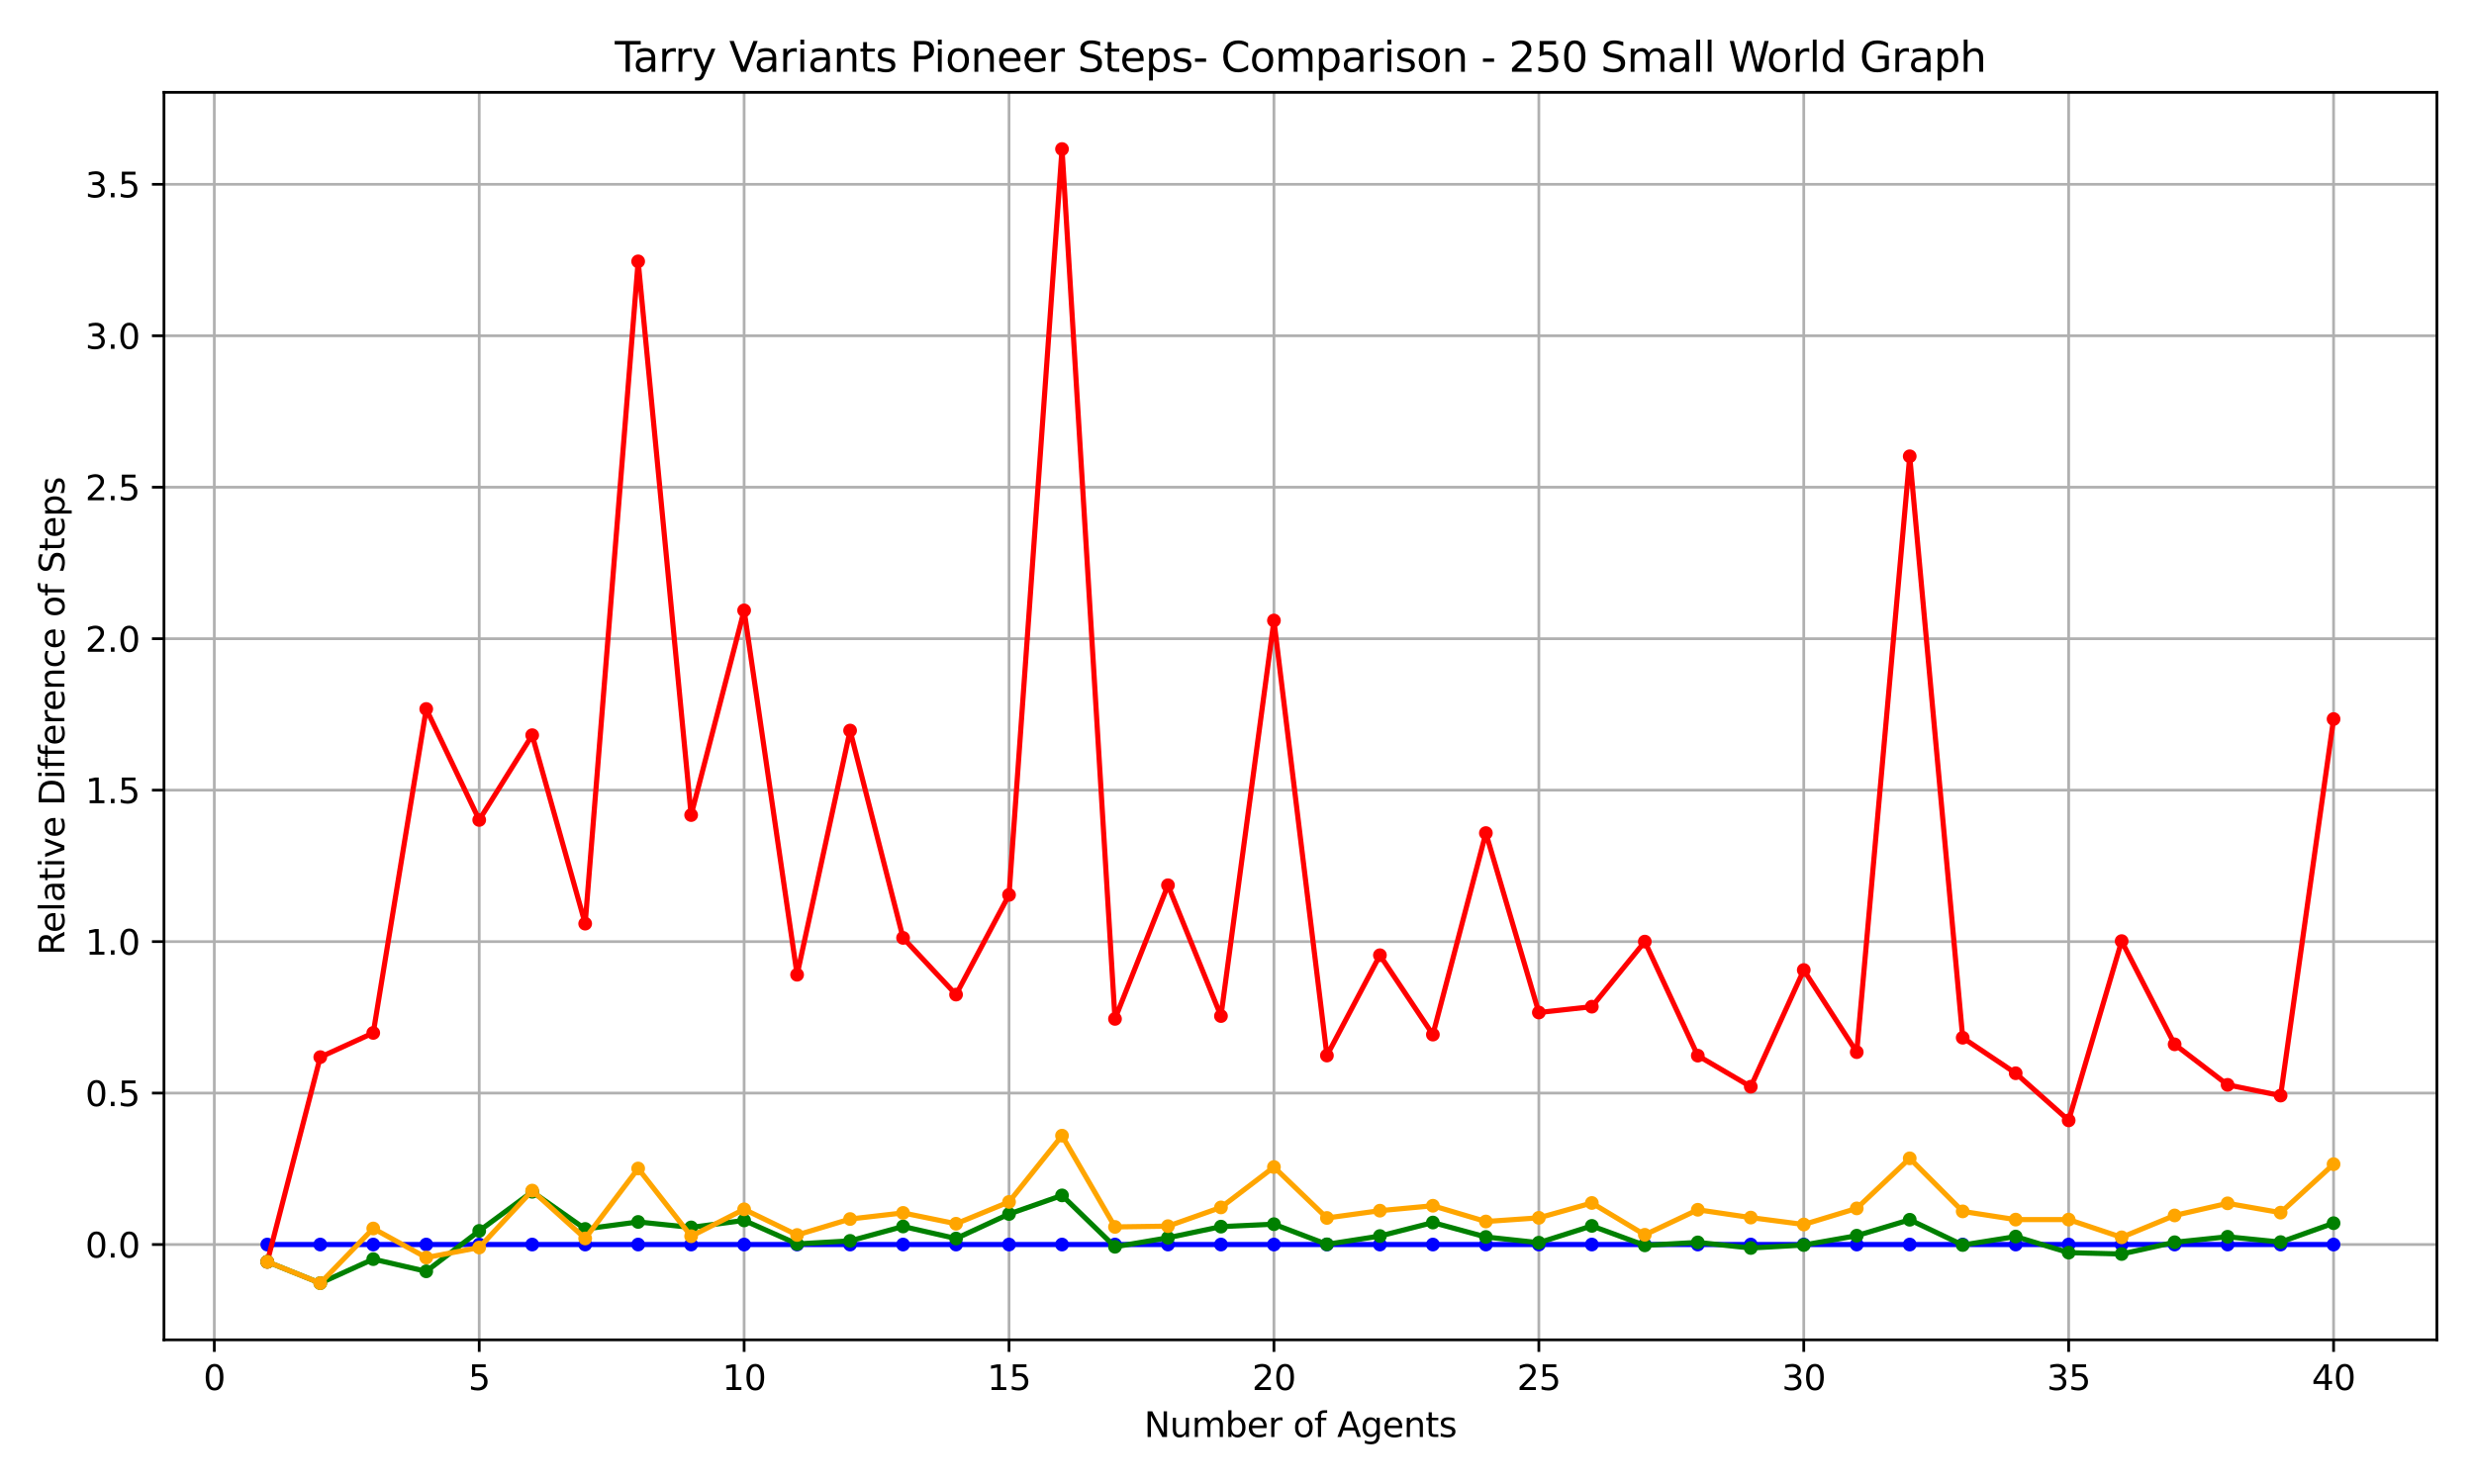 <?xml version="1.0" encoding="utf-8" standalone="no"?>
<!DOCTYPE svg PUBLIC "-//W3C//DTD SVG 1.1//EN"
  "http://www.w3.org/Graphics/SVG/1.1/DTD/svg11.dtd">
<svg xmlns:xlink="http://www.w3.org/1999/xlink" width="720pt" height="432pt" viewBox="0 0 720 432" xmlns="http://www.w3.org/2000/svg" version="1.1">
 <defs>
  <style type="text/css">*{stroke-linejoin: round; stroke-linecap: butt}</style>
 </defs>
 <g id="figure_1">
  <g id="patch_1">
   <path d="M 0 432 
L 720 432 
L 720 0 
L 0 0 
z
" style="fill: #ffffff"/>
  </g>
  <g id="axes_1">
   <g id="patch_2">
    <path d="M 47.72 390.04 
L 709.2 390.04 
L 709.2 26.88 
L 47.72 26.88 
z
" style="fill: #ffffff"/>
   </g>
   <g id="matplotlib.axis_1">
    <g id="xtick_1">
     <g id="line2d_1">
      <path d="M 62.368 390.04 
L 62.368 26.88 
" clip-path="url(#pca131d0b7d)" style="fill: none; stroke: #b0b0b0; stroke-width: 0.8; stroke-linecap: square"/>
     </g>
     <g id="line2d_2">
      <defs>
       <path id="mc896ed89b9" d="M 0 0 
L 0 3.5 
" style="stroke: #000000; stroke-width: 0.8"/>
      </defs>
      <g>
       <use xlink:href="#mc896ed89b9" x="62.368" y="390.04" style="stroke: #000000; stroke-width: 0.8"/>
      </g>
     </g>
     <g id="text_1">
      <!-- 0 -->
      <g transform="translate(59.187 404.638) scale(0.1 -0.1)">
       <defs>
        <path id="DejaVuSans-30" d="M 2034 4250 
Q 1547 4250 1301 3770 
Q 1056 3291 1056 2328 
Q 1056 1369 1301 889 
Q 1547 409 2034 409 
Q 2525 409 2770 889 
Q 3016 1369 3016 2328 
Q 3016 3291 2770 3770 
Q 2525 4250 2034 4250 
z
M 2034 4750 
Q 2819 4750 3233 4129 
Q 3647 3509 3647 2328 
Q 3647 1150 3233 529 
Q 2819 -91 2034 -91 
Q 1250 -91 836 529 
Q 422 1150 422 2328 
Q 422 3509 836 4129 
Q 1250 4750 2034 4750 
z
" transform="scale(0.016)"/>
       </defs>
       <use xlink:href="#DejaVuSans-30"/>
      </g>
     </g>
    </g>
    <g id="xtick_2">
     <g id="line2d_3">
      <path d="M 139.464 390.04 
L 139.464 26.88 
" clip-path="url(#pca131d0b7d)" style="fill: none; stroke: #b0b0b0; stroke-width: 0.8; stroke-linecap: square"/>
     </g>
     <g id="line2d_4">
      <g>
       <use xlink:href="#mc896ed89b9" x="139.464" y="390.04" style="stroke: #000000; stroke-width: 0.8"/>
      </g>
     </g>
     <g id="text_2">
      <!-- 5 -->
      <g transform="translate(136.282 404.638) scale(0.1 -0.1)">
       <defs>
        <path id="DejaVuSans-35" d="M 691 4666 
L 3169 4666 
L 3169 4134 
L 1269 4134 
L 1269 2991 
Q 1406 3038 1543 3061 
Q 1681 3084 1819 3084 
Q 2600 3084 3056 2656 
Q 3513 2228 3513 1497 
Q 3513 744 3044 326 
Q 2575 -91 1722 -91 
Q 1428 -91 1123 -41 
Q 819 9 494 109 
L 494 744 
Q 775 591 1075 516 
Q 1375 441 1709 441 
Q 2250 441 2565 725 
Q 2881 1009 2881 1497 
Q 2881 1984 2565 2268 
Q 2250 2553 1709 2553 
Q 1456 2553 1204 2497 
Q 953 2441 691 2322 
L 691 4666 
z
" transform="scale(0.016)"/>
       </defs>
       <use xlink:href="#DejaVuSans-35"/>
      </g>
     </g>
    </g>
    <g id="xtick_3">
     <g id="line2d_5">
      <path d="M 216.559 390.04 
L 216.559 26.88 
" clip-path="url(#pca131d0b7d)" style="fill: none; stroke: #b0b0b0; stroke-width: 0.8; stroke-linecap: square"/>
     </g>
     <g id="line2d_6">
      <g>
       <use xlink:href="#mc896ed89b9" x="216.559" y="390.04" style="stroke: #000000; stroke-width: 0.8"/>
      </g>
     </g>
     <g id="text_3">
      <!-- 10 -->
      <g transform="translate(210.197 404.638) scale(0.1 -0.1)">
       <defs>
        <path id="DejaVuSans-31" d="M 794 531 
L 1825 531 
L 1825 4091 
L 703 3866 
L 703 4441 
L 1819 4666 
L 2450 4666 
L 2450 531 
L 3481 531 
L 3481 0 
L 794 0 
L 794 531 
z
" transform="scale(0.016)"/>
       </defs>
       <use xlink:href="#DejaVuSans-31"/>
       <use xlink:href="#DejaVuSans-30" x="63.623"/>
      </g>
     </g>
    </g>
    <g id="xtick_4">
     <g id="line2d_7">
      <path d="M 293.655 390.04 
L 293.655 26.88 
" clip-path="url(#pca131d0b7d)" style="fill: none; stroke: #b0b0b0; stroke-width: 0.8; stroke-linecap: square"/>
     </g>
     <g id="line2d_8">
      <g>
       <use xlink:href="#mc896ed89b9" x="293.655" y="390.04" style="stroke: #000000; stroke-width: 0.8"/>
      </g>
     </g>
     <g id="text_4">
      <!-- 15 -->
      <g transform="translate(287.292 404.638) scale(0.1 -0.1)">
       <use xlink:href="#DejaVuSans-31"/>
       <use xlink:href="#DejaVuSans-35" x="63.623"/>
      </g>
     </g>
    </g>
    <g id="xtick_5">
     <g id="line2d_9">
      <path d="M 370.75 390.04 
L 370.75 26.88 
" clip-path="url(#pca131d0b7d)" style="fill: none; stroke: #b0b0b0; stroke-width: 0.8; stroke-linecap: square"/>
     </g>
     <g id="line2d_10">
      <g>
       <use xlink:href="#mc896ed89b9" x="370.75" y="390.04" style="stroke: #000000; stroke-width: 0.8"/>
      </g>
     </g>
     <g id="text_5">
      <!-- 20 -->
      <g transform="translate(364.388 404.638) scale(0.1 -0.1)">
       <defs>
        <path id="DejaVuSans-32" d="M 1228 531 
L 3431 531 
L 3431 0 
L 469 0 
L 469 531 
Q 828 903 1448 1529 
Q 2069 2156 2228 2338 
Q 2531 2678 2651 2914 
Q 2772 3150 2772 3378 
Q 2772 3750 2511 3984 
Q 2250 4219 1831 4219 
Q 1534 4219 1204 4116 
Q 875 4013 500 3803 
L 500 4441 
Q 881 4594 1212 4672 
Q 1544 4750 1819 4750 
Q 2544 4750 2975 4387 
Q 3406 4025 3406 3419 
Q 3406 3131 3298 2873 
Q 3191 2616 2906 2266 
Q 2828 2175 2409 1742 
Q 1991 1309 1228 531 
z
" transform="scale(0.016)"/>
       </defs>
       <use xlink:href="#DejaVuSans-32"/>
       <use xlink:href="#DejaVuSans-30" x="63.623"/>
      </g>
     </g>
    </g>
    <g id="xtick_6">
     <g id="line2d_11">
      <path d="M 447.846 390.04 
L 447.846 26.88 
" clip-path="url(#pca131d0b7d)" style="fill: none; stroke: #b0b0b0; stroke-width: 0.8; stroke-linecap: square"/>
     </g>
     <g id="line2d_12">
      <g>
       <use xlink:href="#mc896ed89b9" x="447.846" y="390.04" style="stroke: #000000; stroke-width: 0.8"/>
      </g>
     </g>
     <g id="text_6">
      <!-- 25 -->
      <g transform="translate(441.484 404.638) scale(0.1 -0.1)">
       <use xlink:href="#DejaVuSans-32"/>
       <use xlink:href="#DejaVuSans-35" x="63.623"/>
      </g>
     </g>
    </g>
    <g id="xtick_7">
     <g id="line2d_13">
      <path d="M 524.942 390.04 
L 524.942 26.88 
" clip-path="url(#pca131d0b7d)" style="fill: none; stroke: #b0b0b0; stroke-width: 0.8; stroke-linecap: square"/>
     </g>
     <g id="line2d_14">
      <g>
       <use xlink:href="#mc896ed89b9" x="524.942" y="390.04" style="stroke: #000000; stroke-width: 0.8"/>
      </g>
     </g>
     <g id="text_7">
      <!-- 30 -->
      <g transform="translate(518.579 404.638) scale(0.1 -0.1)">
       <defs>
        <path id="DejaVuSans-33" d="M 2597 2516 
Q 3050 2419 3304 2112 
Q 3559 1806 3559 1356 
Q 3559 666 3084 287 
Q 2609 -91 1734 -91 
Q 1441 -91 1130 -33 
Q 819 25 488 141 
L 488 750 
Q 750 597 1062 519 
Q 1375 441 1716 441 
Q 2309 441 2620 675 
Q 2931 909 2931 1356 
Q 2931 1769 2642 2001 
Q 2353 2234 1838 2234 
L 1294 2234 
L 1294 2753 
L 1863 2753 
Q 2328 2753 2575 2939 
Q 2822 3125 2822 3475 
Q 2822 3834 2567 4026 
Q 2313 4219 1838 4219 
Q 1578 4219 1281 4162 
Q 984 4106 628 3988 
L 628 4550 
Q 988 4650 1302 4700 
Q 1616 4750 1894 4750 
Q 2613 4750 3031 4423 
Q 3450 4097 3450 3541 
Q 3450 3153 3228 2886 
Q 3006 2619 2597 2516 
z
" transform="scale(0.016)"/>
       </defs>
       <use xlink:href="#DejaVuSans-33"/>
       <use xlink:href="#DejaVuSans-30" x="63.623"/>
      </g>
     </g>
    </g>
    <g id="xtick_8">
     <g id="line2d_15">
      <path d="M 602.037 390.04 
L 602.037 26.88 
" clip-path="url(#pca131d0b7d)" style="fill: none; stroke: #b0b0b0; stroke-width: 0.8; stroke-linecap: square"/>
     </g>
     <g id="line2d_16">
      <g>
       <use xlink:href="#mc896ed89b9" x="602.037" y="390.04" style="stroke: #000000; stroke-width: 0.8"/>
      </g>
     </g>
     <g id="text_8">
      <!-- 35 -->
      <g transform="translate(595.675 404.638) scale(0.1 -0.1)">
       <use xlink:href="#DejaVuSans-33"/>
       <use xlink:href="#DejaVuSans-35" x="63.623"/>
      </g>
     </g>
    </g>
    <g id="xtick_9">
     <g id="line2d_17">
      <path d="M 679.133 390.04 
L 679.133 26.88 
" clip-path="url(#pca131d0b7d)" style="fill: none; stroke: #b0b0b0; stroke-width: 0.8; stroke-linecap: square"/>
     </g>
     <g id="line2d_18">
      <g>
       <use xlink:href="#mc896ed89b9" x="679.133" y="390.04" style="stroke: #000000; stroke-width: 0.8"/>
      </g>
     </g>
     <g id="text_9">
      <!-- 40 -->
      <g transform="translate(672.77 404.638) scale(0.1 -0.1)">
       <defs>
        <path id="DejaVuSans-34" d="M 2419 4116 
L 825 1625 
L 2419 1625 
L 2419 4116 
z
M 2253 4666 
L 3047 4666 
L 3047 1625 
L 3713 1625 
L 3713 1100 
L 3047 1100 
L 3047 0 
L 2419 0 
L 2419 1100 
L 313 1100 
L 313 1709 
L 2253 4666 
z
" transform="scale(0.016)"/>
       </defs>
       <use xlink:href="#DejaVuSans-34"/>
       <use xlink:href="#DejaVuSans-30" x="63.623"/>
      </g>
     </g>
    </g>
    <g id="text_10">
     <!-- Number of Agents -->
     <g transform="translate(332.972 418.317) scale(0.1 -0.1)">
      <defs>
       <path id="DejaVuSans-4e" d="M 628 4666 
L 1478 4666 
L 3547 763 
L 3547 4666 
L 4159 4666 
L 4159 0 
L 3309 0 
L 1241 3903 
L 1241 0 
L 628 0 
L 628 4666 
z
" transform="scale(0.016)"/>
       <path id="DejaVuSans-75" d="M 544 1381 
L 544 3500 
L 1119 3500 
L 1119 1403 
Q 1119 906 1312 657 
Q 1506 409 1894 409 
Q 2359 409 2629 706 
Q 2900 1003 2900 1516 
L 2900 3500 
L 3475 3500 
L 3475 0 
L 2900 0 
L 2900 538 
Q 2691 219 2414 64 
Q 2138 -91 1772 -91 
Q 1169 -91 856 284 
Q 544 659 544 1381 
z
M 1991 3584 
L 1991 3584 
z
" transform="scale(0.016)"/>
       <path id="DejaVuSans-6d" d="M 3328 2828 
Q 3544 3216 3844 3400 
Q 4144 3584 4550 3584 
Q 5097 3584 5394 3201 
Q 5691 2819 5691 2113 
L 5691 0 
L 5113 0 
L 5113 2094 
Q 5113 2597 4934 2840 
Q 4756 3084 4391 3084 
Q 3944 3084 3684 2787 
Q 3425 2491 3425 1978 
L 3425 0 
L 2847 0 
L 2847 2094 
Q 2847 2600 2669 2842 
Q 2491 3084 2119 3084 
Q 1678 3084 1418 2786 
Q 1159 2488 1159 1978 
L 1159 0 
L 581 0 
L 581 3500 
L 1159 3500 
L 1159 2956 
Q 1356 3278 1631 3431 
Q 1906 3584 2284 3584 
Q 2666 3584 2933 3390 
Q 3200 3197 3328 2828 
z
" transform="scale(0.016)"/>
       <path id="DejaVuSans-62" d="M 3116 1747 
Q 3116 2381 2855 2742 
Q 2594 3103 2138 3103 
Q 1681 3103 1420 2742 
Q 1159 2381 1159 1747 
Q 1159 1113 1420 752 
Q 1681 391 2138 391 
Q 2594 391 2855 752 
Q 3116 1113 3116 1747 
z
M 1159 2969 
Q 1341 3281 1617 3432 
Q 1894 3584 2278 3584 
Q 2916 3584 3314 3078 
Q 3713 2572 3713 1747 
Q 3713 922 3314 415 
Q 2916 -91 2278 -91 
Q 1894 -91 1617 61 
Q 1341 213 1159 525 
L 1159 0 
L 581 0 
L 581 4863 
L 1159 4863 
L 1159 2969 
z
" transform="scale(0.016)"/>
       <path id="DejaVuSans-65" d="M 3597 1894 
L 3597 1613 
L 953 1613 
Q 991 1019 1311 708 
Q 1631 397 2203 397 
Q 2534 397 2845 478 
Q 3156 559 3463 722 
L 3463 178 
Q 3153 47 2828 -22 
Q 2503 -91 2169 -91 
Q 1331 -91 842 396 
Q 353 884 353 1716 
Q 353 2575 817 3079 
Q 1281 3584 2069 3584 
Q 2775 3584 3186 3129 
Q 3597 2675 3597 1894 
z
M 3022 2063 
Q 3016 2534 2758 2815 
Q 2500 3097 2075 3097 
Q 1594 3097 1305 2825 
Q 1016 2553 972 2059 
L 3022 2063 
z
" transform="scale(0.016)"/>
       <path id="DejaVuSans-72" d="M 2631 2963 
Q 2534 3019 2420 3045 
Q 2306 3072 2169 3072 
Q 1681 3072 1420 2755 
Q 1159 2438 1159 1844 
L 1159 0 
L 581 0 
L 581 3500 
L 1159 3500 
L 1159 2956 
Q 1341 3275 1631 3429 
Q 1922 3584 2338 3584 
Q 2397 3584 2469 3576 
Q 2541 3569 2628 3553 
L 2631 2963 
z
" transform="scale(0.016)"/>
       <path id="DejaVuSans-20" transform="scale(0.016)"/>
       <path id="DejaVuSans-6f" d="M 1959 3097 
Q 1497 3097 1228 2736 
Q 959 2375 959 1747 
Q 959 1119 1226 758 
Q 1494 397 1959 397 
Q 2419 397 2687 759 
Q 2956 1122 2956 1747 
Q 2956 2369 2687 2733 
Q 2419 3097 1959 3097 
z
M 1959 3584 
Q 2709 3584 3137 3096 
Q 3566 2609 3566 1747 
Q 3566 888 3137 398 
Q 2709 -91 1959 -91 
Q 1206 -91 779 398 
Q 353 888 353 1747 
Q 353 2609 779 3096 
Q 1206 3584 1959 3584 
z
" transform="scale(0.016)"/>
       <path id="DejaVuSans-66" d="M 2375 4863 
L 2375 4384 
L 1825 4384 
Q 1516 4384 1395 4259 
Q 1275 4134 1275 3809 
L 1275 3500 
L 2222 3500 
L 2222 3053 
L 1275 3053 
L 1275 0 
L 697 0 
L 697 3053 
L 147 3053 
L 147 3500 
L 697 3500 
L 697 3744 
Q 697 4328 969 4595 
Q 1241 4863 1831 4863 
L 2375 4863 
z
" transform="scale(0.016)"/>
       <path id="DejaVuSans-41" d="M 2188 4044 
L 1331 1722 
L 3047 1722 
L 2188 4044 
z
M 1831 4666 
L 2547 4666 
L 4325 0 
L 3669 0 
L 3244 1197 
L 1141 1197 
L 716 0 
L 50 0 
L 1831 4666 
z
" transform="scale(0.016)"/>
       <path id="DejaVuSans-67" d="M 2906 1791 
Q 2906 2416 2648 2759 
Q 2391 3103 1925 3103 
Q 1463 3103 1205 2759 
Q 947 2416 947 1791 
Q 947 1169 1205 825 
Q 1463 481 1925 481 
Q 2391 481 2648 825 
Q 2906 1169 2906 1791 
z
M 3481 434 
Q 3481 -459 3084 -895 
Q 2688 -1331 1869 -1331 
Q 1566 -1331 1297 -1286 
Q 1028 -1241 775 -1147 
L 775 -588 
Q 1028 -725 1275 -790 
Q 1522 -856 1778 -856 
Q 2344 -856 2625 -561 
Q 2906 -266 2906 331 
L 2906 616 
Q 2728 306 2450 153 
Q 2172 0 1784 0 
Q 1141 0 747 490 
Q 353 981 353 1791 
Q 353 2603 747 3093 
Q 1141 3584 1784 3584 
Q 2172 3584 2450 3431 
Q 2728 3278 2906 2969 
L 2906 3500 
L 3481 3500 
L 3481 434 
z
" transform="scale(0.016)"/>
       <path id="DejaVuSans-6e" d="M 3513 2113 
L 3513 0 
L 2938 0 
L 2938 2094 
Q 2938 2591 2744 2837 
Q 2550 3084 2163 3084 
Q 1697 3084 1428 2787 
Q 1159 2491 1159 1978 
L 1159 0 
L 581 0 
L 581 3500 
L 1159 3500 
L 1159 2956 
Q 1366 3272 1645 3428 
Q 1925 3584 2291 3584 
Q 2894 3584 3203 3211 
Q 3513 2838 3513 2113 
z
" transform="scale(0.016)"/>
       <path id="DejaVuSans-74" d="M 1172 4494 
L 1172 3500 
L 2356 3500 
L 2356 3053 
L 1172 3053 
L 1172 1153 
Q 1172 725 1289 603 
Q 1406 481 1766 481 
L 2356 481 
L 2356 0 
L 1766 0 
Q 1100 0 847 248 
Q 594 497 594 1153 
L 594 3053 
L 172 3053 
L 172 3500 
L 594 3500 
L 594 4494 
L 1172 4494 
z
" transform="scale(0.016)"/>
       <path id="DejaVuSans-73" d="M 2834 3397 
L 2834 2853 
Q 2591 2978 2328 3040 
Q 2066 3103 1784 3103 
Q 1356 3103 1142 2972 
Q 928 2841 928 2578 
Q 928 2378 1081 2264 
Q 1234 2150 1697 2047 
L 1894 2003 
Q 2506 1872 2764 1633 
Q 3022 1394 3022 966 
Q 3022 478 2636 193 
Q 2250 -91 1575 -91 
Q 1294 -91 989 -36 
Q 684 19 347 128 
L 347 722 
Q 666 556 975 473 
Q 1284 391 1588 391 
Q 1994 391 2212 530 
Q 2431 669 2431 922 
Q 2431 1156 2273 1281 
Q 2116 1406 1581 1522 
L 1381 1569 
Q 847 1681 609 1914 
Q 372 2147 372 2553 
Q 372 3047 722 3315 
Q 1072 3584 1716 3584 
Q 2034 3584 2315 3537 
Q 2597 3491 2834 3397 
z
" transform="scale(0.016)"/>
      </defs>
      <use xlink:href="#DejaVuSans-4e"/>
      <use xlink:href="#DejaVuSans-75" x="74.805"/>
      <use xlink:href="#DejaVuSans-6d" x="138.184"/>
      <use xlink:href="#DejaVuSans-62" x="235.596"/>
      <use xlink:href="#DejaVuSans-65" x="299.072"/>
      <use xlink:href="#DejaVuSans-72" x="360.596"/>
      <use xlink:href="#DejaVuSans-20" x="401.709"/>
      <use xlink:href="#DejaVuSans-6f" x="433.496"/>
      <use xlink:href="#DejaVuSans-66" x="494.678"/>
      <use xlink:href="#DejaVuSans-20" x="529.883"/>
      <use xlink:href="#DejaVuSans-41" x="561.67"/>
      <use xlink:href="#DejaVuSans-67" x="630.078"/>
      <use xlink:href="#DejaVuSans-65" x="693.555"/>
      <use xlink:href="#DejaVuSans-6e" x="755.078"/>
      <use xlink:href="#DejaVuSans-74" x="818.457"/>
      <use xlink:href="#DejaVuSans-73" x="857.666"/>
     </g>
    </g>
   </g>
   <g id="matplotlib.axis_2">
    <g id="ytick_1">
     <g id="line2d_19">
      <path d="M 47.72 362.291 
L 709.2 362.291 
" clip-path="url(#pca131d0b7d)" style="fill: none; stroke: #b0b0b0; stroke-width: 0.8; stroke-linecap: square"/>
     </g>
     <g id="line2d_20">
      <defs>
       <path id="m62669ab245" d="M 0 0 
L -3.5 0 
" style="stroke: #000000; stroke-width: 0.8"/>
      </defs>
      <g>
       <use xlink:href="#m62669ab245" x="47.72" y="362.291" style="stroke: #000000; stroke-width: 0.8"/>
      </g>
     </g>
     <g id="text_11">
      <!-- 0.0 -->
      <g transform="translate(24.817 366.09) scale(0.1 -0.1)">
       <defs>
        <path id="DejaVuSans-2e" d="M 684 794 
L 1344 794 
L 1344 0 
L 684 0 
L 684 794 
z
" transform="scale(0.016)"/>
       </defs>
       <use xlink:href="#DejaVuSans-30"/>
       <use xlink:href="#DejaVuSans-2e" x="63.623"/>
       <use xlink:href="#DejaVuSans-30" x="95.41"/>
      </g>
     </g>
    </g>
    <g id="ytick_2">
     <g id="line2d_21">
      <path d="M 47.72 318.2 
L 709.2 318.2 
" clip-path="url(#pca131d0b7d)" style="fill: none; stroke: #b0b0b0; stroke-width: 0.8; stroke-linecap: square"/>
     </g>
     <g id="line2d_22">
      <g>
       <use xlink:href="#m62669ab245" x="47.72" y="318.2" style="stroke: #000000; stroke-width: 0.8"/>
      </g>
     </g>
     <g id="text_12">
      <!-- 0.5 -->
      <g transform="translate(24.817 321.999) scale(0.1 -0.1)">
       <use xlink:href="#DejaVuSans-30"/>
       <use xlink:href="#DejaVuSans-2e" x="63.623"/>
       <use xlink:href="#DejaVuSans-35" x="95.41"/>
      </g>
     </g>
    </g>
    <g id="ytick_3">
     <g id="line2d_23">
      <path d="M 47.72 274.109 
L 709.2 274.109 
" clip-path="url(#pca131d0b7d)" style="fill: none; stroke: #b0b0b0; stroke-width: 0.8; stroke-linecap: square"/>
     </g>
     <g id="line2d_24">
      <g>
       <use xlink:href="#m62669ab245" x="47.72" y="274.109" style="stroke: #000000; stroke-width: 0.8"/>
      </g>
     </g>
     <g id="text_13">
      <!-- 1.0 -->
      <g transform="translate(24.817 277.908) scale(0.1 -0.1)">
       <use xlink:href="#DejaVuSans-31"/>
       <use xlink:href="#DejaVuSans-2e" x="63.623"/>
       <use xlink:href="#DejaVuSans-30" x="95.41"/>
      </g>
     </g>
    </g>
    <g id="ytick_4">
     <g id="line2d_25">
      <path d="M 47.72 230.017 
L 709.2 230.017 
" clip-path="url(#pca131d0b7d)" style="fill: none; stroke: #b0b0b0; stroke-width: 0.8; stroke-linecap: square"/>
     </g>
     <g id="line2d_26">
      <g>
       <use xlink:href="#m62669ab245" x="47.72" y="230.017" style="stroke: #000000; stroke-width: 0.8"/>
      </g>
     </g>
     <g id="text_14">
      <!-- 1.5 -->
      <g transform="translate(24.817 233.817) scale(0.1 -0.1)">
       <use xlink:href="#DejaVuSans-31"/>
       <use xlink:href="#DejaVuSans-2e" x="63.623"/>
       <use xlink:href="#DejaVuSans-35" x="95.41"/>
      </g>
     </g>
    </g>
    <g id="ytick_5">
     <g id="line2d_27">
      <path d="M 47.72 185.926 
L 709.2 185.926 
" clip-path="url(#pca131d0b7d)" style="fill: none; stroke: #b0b0b0; stroke-width: 0.8; stroke-linecap: square"/>
     </g>
     <g id="line2d_28">
      <g>
       <use xlink:href="#m62669ab245" x="47.72" y="185.926" style="stroke: #000000; stroke-width: 0.8"/>
      </g>
     </g>
     <g id="text_15">
      <!-- 2.0 -->
      <g transform="translate(24.817 189.726) scale(0.1 -0.1)">
       <use xlink:href="#DejaVuSans-32"/>
       <use xlink:href="#DejaVuSans-2e" x="63.623"/>
       <use xlink:href="#DejaVuSans-30" x="95.41"/>
      </g>
     </g>
    </g>
    <g id="ytick_6">
     <g id="line2d_29">
      <path d="M 47.72 141.835 
L 709.2 141.835 
" clip-path="url(#pca131d0b7d)" style="fill: none; stroke: #b0b0b0; stroke-width: 0.8; stroke-linecap: square"/>
     </g>
     <g id="line2d_30">
      <g>
       <use xlink:href="#m62669ab245" x="47.72" y="141.835" style="stroke: #000000; stroke-width: 0.8"/>
      </g>
     </g>
     <g id="text_16">
      <!-- 2.5 -->
      <g transform="translate(24.817 145.634) scale(0.1 -0.1)">
       <use xlink:href="#DejaVuSans-32"/>
       <use xlink:href="#DejaVuSans-2e" x="63.623"/>
       <use xlink:href="#DejaVuSans-35" x="95.41"/>
      </g>
     </g>
    </g>
    <g id="ytick_7">
     <g id="line2d_31">
      <path d="M 47.72 97.744 
L 709.2 97.744 
" clip-path="url(#pca131d0b7d)" style="fill: none; stroke: #b0b0b0; stroke-width: 0.8; stroke-linecap: square"/>
     </g>
     <g id="line2d_32">
      <g>
       <use xlink:href="#m62669ab245" x="47.72" y="97.744" style="stroke: #000000; stroke-width: 0.8"/>
      </g>
     </g>
     <g id="text_17">
      <!-- 3.0 -->
      <g transform="translate(24.817 101.543) scale(0.1 -0.1)">
       <use xlink:href="#DejaVuSans-33"/>
       <use xlink:href="#DejaVuSans-2e" x="63.623"/>
       <use xlink:href="#DejaVuSans-30" x="95.41"/>
      </g>
     </g>
    </g>
    <g id="ytick_8">
     <g id="line2d_33">
      <path d="M 47.72 53.653 
L 709.2 53.653 
" clip-path="url(#pca131d0b7d)" style="fill: none; stroke: #b0b0b0; stroke-width: 0.8; stroke-linecap: square"/>
     </g>
     <g id="line2d_34">
      <g>
       <use xlink:href="#m62669ab245" x="47.72" y="53.653" style="stroke: #000000; stroke-width: 0.8"/>
      </g>
     </g>
     <g id="text_18">
      <!-- 3.5 -->
      <g transform="translate(24.817 57.452) scale(0.1 -0.1)">
       <use xlink:href="#DejaVuSans-33"/>
       <use xlink:href="#DejaVuSans-2e" x="63.623"/>
       <use xlink:href="#DejaVuSans-35" x="95.41"/>
      </g>
     </g>
    </g>
    <g id="text_19">
     <!-- Relative Difference of Steps -->
     <g transform="translate(18.737 278.051) rotate(-90) scale(0.1 -0.1)">
      <defs>
       <path id="DejaVuSans-52" d="M 2841 2188 
Q 3044 2119 3236 1894 
Q 3428 1669 3622 1275 
L 4263 0 
L 3584 0 
L 2988 1197 
Q 2756 1666 2539 1819 
Q 2322 1972 1947 1972 
L 1259 1972 
L 1259 0 
L 628 0 
L 628 4666 
L 2053 4666 
Q 2853 4666 3247 4331 
Q 3641 3997 3641 3322 
Q 3641 2881 3436 2590 
Q 3231 2300 2841 2188 
z
M 1259 4147 
L 1259 2491 
L 2053 2491 
Q 2509 2491 2742 2702 
Q 2975 2913 2975 3322 
Q 2975 3731 2742 3939 
Q 2509 4147 2053 4147 
L 1259 4147 
z
" transform="scale(0.016)"/>
       <path id="DejaVuSans-6c" d="M 603 4863 
L 1178 4863 
L 1178 0 
L 603 0 
L 603 4863 
z
" transform="scale(0.016)"/>
       <path id="DejaVuSans-61" d="M 2194 1759 
Q 1497 1759 1228 1600 
Q 959 1441 959 1056 
Q 959 750 1161 570 
Q 1363 391 1709 391 
Q 2188 391 2477 730 
Q 2766 1069 2766 1631 
L 2766 1759 
L 2194 1759 
z
M 3341 1997 
L 3341 0 
L 2766 0 
L 2766 531 
Q 2569 213 2275 61 
Q 1981 -91 1556 -91 
Q 1019 -91 701 211 
Q 384 513 384 1019 
Q 384 1609 779 1909 
Q 1175 2209 1959 2209 
L 2766 2209 
L 2766 2266 
Q 2766 2663 2505 2880 
Q 2244 3097 1772 3097 
Q 1472 3097 1187 3025 
Q 903 2953 641 2809 
L 641 3341 
Q 956 3463 1253 3523 
Q 1550 3584 1831 3584 
Q 2591 3584 2966 3190 
Q 3341 2797 3341 1997 
z
" transform="scale(0.016)"/>
       <path id="DejaVuSans-69" d="M 603 3500 
L 1178 3500 
L 1178 0 
L 603 0 
L 603 3500 
z
M 603 4863 
L 1178 4863 
L 1178 4134 
L 603 4134 
L 603 4863 
z
" transform="scale(0.016)"/>
       <path id="DejaVuSans-76" d="M 191 3500 
L 800 3500 
L 1894 563 
L 2988 3500 
L 3597 3500 
L 2284 0 
L 1503 0 
L 191 3500 
z
" transform="scale(0.016)"/>
       <path id="DejaVuSans-44" d="M 1259 4147 
L 1259 519 
L 2022 519 
Q 2988 519 3436 956 
Q 3884 1394 3884 2338 
Q 3884 3275 3436 3711 
Q 2988 4147 2022 4147 
L 1259 4147 
z
M 628 4666 
L 1925 4666 
Q 3281 4666 3915 4102 
Q 4550 3538 4550 2338 
Q 4550 1131 3912 565 
Q 3275 0 1925 0 
L 628 0 
L 628 4666 
z
" transform="scale(0.016)"/>
       <path id="DejaVuSans-63" d="M 3122 3366 
L 3122 2828 
Q 2878 2963 2633 3030 
Q 2388 3097 2138 3097 
Q 1578 3097 1268 2742 
Q 959 2388 959 1747 
Q 959 1106 1268 751 
Q 1578 397 2138 397 
Q 2388 397 2633 464 
Q 2878 531 3122 666 
L 3122 134 
Q 2881 22 2623 -34 
Q 2366 -91 2075 -91 
Q 1284 -91 818 406 
Q 353 903 353 1747 
Q 353 2603 823 3093 
Q 1294 3584 2113 3584 
Q 2378 3584 2631 3529 
Q 2884 3475 3122 3366 
z
" transform="scale(0.016)"/>
       <path id="DejaVuSans-53" d="M 3425 4513 
L 3425 3897 
Q 3066 4069 2747 4153 
Q 2428 4238 2131 4238 
Q 1616 4238 1336 4038 
Q 1056 3838 1056 3469 
Q 1056 3159 1242 3001 
Q 1428 2844 1947 2747 
L 2328 2669 
Q 3034 2534 3370 2195 
Q 3706 1856 3706 1288 
Q 3706 609 3251 259 
Q 2797 -91 1919 -91 
Q 1588 -91 1214 -16 
Q 841 59 441 206 
L 441 856 
Q 825 641 1194 531 
Q 1563 422 1919 422 
Q 2459 422 2753 634 
Q 3047 847 3047 1241 
Q 3047 1584 2836 1778 
Q 2625 1972 2144 2069 
L 1759 2144 
Q 1053 2284 737 2584 
Q 422 2884 422 3419 
Q 422 4038 858 4394 
Q 1294 4750 2059 4750 
Q 2388 4750 2728 4690 
Q 3069 4631 3425 4513 
z
" transform="scale(0.016)"/>
       <path id="DejaVuSans-70" d="M 1159 525 
L 1159 -1331 
L 581 -1331 
L 581 3500 
L 1159 3500 
L 1159 2969 
Q 1341 3281 1617 3432 
Q 1894 3584 2278 3584 
Q 2916 3584 3314 3078 
Q 3713 2572 3713 1747 
Q 3713 922 3314 415 
Q 2916 -91 2278 -91 
Q 1894 -91 1617 61 
Q 1341 213 1159 525 
z
M 3116 1747 
Q 3116 2381 2855 2742 
Q 2594 3103 2138 3103 
Q 1681 3103 1420 2742 
Q 1159 2381 1159 1747 
Q 1159 1113 1420 752 
Q 1681 391 2138 391 
Q 2594 391 2855 752 
Q 3116 1113 3116 1747 
z
" transform="scale(0.016)"/>
      </defs>
      <use xlink:href="#DejaVuSans-52"/>
      <use xlink:href="#DejaVuSans-65" x="64.982"/>
      <use xlink:href="#DejaVuSans-6c" x="126.506"/>
      <use xlink:href="#DejaVuSans-61" x="154.289"/>
      <use xlink:href="#DejaVuSans-74" x="215.568"/>
      <use xlink:href="#DejaVuSans-69" x="254.777"/>
      <use xlink:href="#DejaVuSans-76" x="282.561"/>
      <use xlink:href="#DejaVuSans-65" x="341.74"/>
      <use xlink:href="#DejaVuSans-20" x="403.264"/>
      <use xlink:href="#DejaVuSans-44" x="435.051"/>
      <use xlink:href="#DejaVuSans-69" x="512.053"/>
      <use xlink:href="#DejaVuSans-66" x="539.836"/>
      <use xlink:href="#DejaVuSans-66" x="575.041"/>
      <use xlink:href="#DejaVuSans-65" x="610.246"/>
      <use xlink:href="#DejaVuSans-72" x="671.77"/>
      <use xlink:href="#DejaVuSans-65" x="710.633"/>
      <use xlink:href="#DejaVuSans-6e" x="772.156"/>
      <use xlink:href="#DejaVuSans-63" x="835.535"/>
      <use xlink:href="#DejaVuSans-65" x="890.516"/>
      <use xlink:href="#DejaVuSans-20" x="952.039"/>
      <use xlink:href="#DejaVuSans-6f" x="983.826"/>
      <use xlink:href="#DejaVuSans-66" x="1045.008"/>
      <use xlink:href="#DejaVuSans-20" x="1080.213"/>
      <use xlink:href="#DejaVuSans-53" x="1112"/>
      <use xlink:href="#DejaVuSans-74" x="1175.477"/>
      <use xlink:href="#DejaVuSans-65" x="1214.686"/>
      <use xlink:href="#DejaVuSans-70" x="1276.209"/>
      <use xlink:href="#DejaVuSans-73" x="1339.686"/>
     </g>
    </g>
   </g>
   <g id="line2d_35">
    <path d="M 77.787 362.291 
L 93.206 362.291 
L 108.626 362.291 
L 124.045 362.291 
L 139.464 362.291 
L 154.883 362.291 
L 170.302 362.291 
L 185.721 362.291 
L 201.14 362.291 
L 216.559 362.291 
L 231.978 362.291 
L 247.398 362.291 
L 262.817 362.291 
L 278.236 362.291 
L 293.655 362.291 
L 309.074 362.291 
L 324.493 362.291 
L 339.912 362.291 
L 355.331 362.291 
L 370.75 362.291 
L 386.17 362.291 
L 401.589 362.291 
L 417.008 362.291 
L 432.427 362.291 
L 447.846 362.291 
L 463.265 362.291 
L 478.684 362.291 
L 494.103 362.291 
L 509.522 362.291 
L 524.942 362.291 
L 540.361 362.291 
L 555.78 362.291 
L 571.199 362.291 
L 586.618 362.291 
L 602.037 362.291 
L 617.456 362.291 
L 632.875 362.291 
L 648.294 362.291 
L 663.714 362.291 
L 679.133 362.291 
" clip-path="url(#pca131d0b7d)" style="fill: none; stroke: #0000ff; stroke-width: 1.5; stroke-linecap: square"/>
    <defs>
     <path id="m9d3fce0436" d="M 0 1.5 
C 0.398 1.5 0.779 1.342 1.061 1.061 
C 1.342 0.779 1.5 0.398 1.5 0 
C 1.5 -0.398 1.342 -0.779 1.061 -1.061 
C 0.779 -1.342 0.398 -1.5 0 -1.5 
C -0.398 -1.5 -0.779 -1.342 -1.061 -1.061 
C -1.342 -0.779 -1.5 -0.398 -1.5 0 
C -1.5 0.398 -1.342 0.779 -1.061 1.061 
C -0.779 1.342 -0.398 1.5 0 1.5 
z
" style="stroke: #0000ff"/>
    </defs>
    <g clip-path="url(#pca131d0b7d)">
     <use xlink:href="#m9d3fce0436" x="77.787" y="362.291" style="fill: #0000ff; stroke: #0000ff"/>
     <use xlink:href="#m9d3fce0436" x="93.206" y="362.291" style="fill: #0000ff; stroke: #0000ff"/>
     <use xlink:href="#m9d3fce0436" x="108.626" y="362.291" style="fill: #0000ff; stroke: #0000ff"/>
     <use xlink:href="#m9d3fce0436" x="124.045" y="362.291" style="fill: #0000ff; stroke: #0000ff"/>
     <use xlink:href="#m9d3fce0436" x="139.464" y="362.291" style="fill: #0000ff; stroke: #0000ff"/>
     <use xlink:href="#m9d3fce0436" x="154.883" y="362.291" style="fill: #0000ff; stroke: #0000ff"/>
     <use xlink:href="#m9d3fce0436" x="170.302" y="362.291" style="fill: #0000ff; stroke: #0000ff"/>
     <use xlink:href="#m9d3fce0436" x="185.721" y="362.291" style="fill: #0000ff; stroke: #0000ff"/>
     <use xlink:href="#m9d3fce0436" x="201.14" y="362.291" style="fill: #0000ff; stroke: #0000ff"/>
     <use xlink:href="#m9d3fce0436" x="216.559" y="362.291" style="fill: #0000ff; stroke: #0000ff"/>
     <use xlink:href="#m9d3fce0436" x="231.978" y="362.291" style="fill: #0000ff; stroke: #0000ff"/>
     <use xlink:href="#m9d3fce0436" x="247.398" y="362.291" style="fill: #0000ff; stroke: #0000ff"/>
     <use xlink:href="#m9d3fce0436" x="262.817" y="362.291" style="fill: #0000ff; stroke: #0000ff"/>
     <use xlink:href="#m9d3fce0436" x="278.236" y="362.291" style="fill: #0000ff; stroke: #0000ff"/>
     <use xlink:href="#m9d3fce0436" x="293.655" y="362.291" style="fill: #0000ff; stroke: #0000ff"/>
     <use xlink:href="#m9d3fce0436" x="309.074" y="362.291" style="fill: #0000ff; stroke: #0000ff"/>
     <use xlink:href="#m9d3fce0436" x="324.493" y="362.291" style="fill: #0000ff; stroke: #0000ff"/>
     <use xlink:href="#m9d3fce0436" x="339.912" y="362.291" style="fill: #0000ff; stroke: #0000ff"/>
     <use xlink:href="#m9d3fce0436" x="355.331" y="362.291" style="fill: #0000ff; stroke: #0000ff"/>
     <use xlink:href="#m9d3fce0436" x="370.75" y="362.291" style="fill: #0000ff; stroke: #0000ff"/>
     <use xlink:href="#m9d3fce0436" x="386.17" y="362.291" style="fill: #0000ff; stroke: #0000ff"/>
     <use xlink:href="#m9d3fce0436" x="401.589" y="362.291" style="fill: #0000ff; stroke: #0000ff"/>
     <use xlink:href="#m9d3fce0436" x="417.008" y="362.291" style="fill: #0000ff; stroke: #0000ff"/>
     <use xlink:href="#m9d3fce0436" x="432.427" y="362.291" style="fill: #0000ff; stroke: #0000ff"/>
     <use xlink:href="#m9d3fce0436" x="447.846" y="362.291" style="fill: #0000ff; stroke: #0000ff"/>
     <use xlink:href="#m9d3fce0436" x="463.265" y="362.291" style="fill: #0000ff; stroke: #0000ff"/>
     <use xlink:href="#m9d3fce0436" x="478.684" y="362.291" style="fill: #0000ff; stroke: #0000ff"/>
     <use xlink:href="#m9d3fce0436" x="494.103" y="362.291" style="fill: #0000ff; stroke: #0000ff"/>
     <use xlink:href="#m9d3fce0436" x="509.522" y="362.291" style="fill: #0000ff; stroke: #0000ff"/>
     <use xlink:href="#m9d3fce0436" x="524.942" y="362.291" style="fill: #0000ff; stroke: #0000ff"/>
     <use xlink:href="#m9d3fce0436" x="540.361" y="362.291" style="fill: #0000ff; stroke: #0000ff"/>
     <use xlink:href="#m9d3fce0436" x="555.78" y="362.291" style="fill: #0000ff; stroke: #0000ff"/>
     <use xlink:href="#m9d3fce0436" x="571.199" y="362.291" style="fill: #0000ff; stroke: #0000ff"/>
     <use xlink:href="#m9d3fce0436" x="586.618" y="362.291" style="fill: #0000ff; stroke: #0000ff"/>
     <use xlink:href="#m9d3fce0436" x="602.037" y="362.291" style="fill: #0000ff; stroke: #0000ff"/>
     <use xlink:href="#m9d3fce0436" x="617.456" y="362.291" style="fill: #0000ff; stroke: #0000ff"/>
     <use xlink:href="#m9d3fce0436" x="632.875" y="362.291" style="fill: #0000ff; stroke: #0000ff"/>
     <use xlink:href="#m9d3fce0436" x="648.294" y="362.291" style="fill: #0000ff; stroke: #0000ff"/>
     <use xlink:href="#m9d3fce0436" x="663.714" y="362.291" style="fill: #0000ff; stroke: #0000ff"/>
     <use xlink:href="#m9d3fce0436" x="679.133" y="362.291" style="fill: #0000ff; stroke: #0000ff"/>
    </g>
   </g>
   <g id="line2d_36">
    <path d="M 77.787 367.314 
L 93.206 307.734 
L 108.626 300.689 
L 124.045 206.389 
L 139.464 238.689 
L 154.883 214.016 
L 170.302 268.881 
L 185.721 76.088 
L 201.14 237.269 
L 216.559 177.69 
L 231.978 283.751 
L 247.398 212.663 
L 262.817 273.031 
L 278.236 289.531 
L 293.655 260.507 
L 309.074 43.387 
L 324.493 296.61 
L 339.912 257.698 
L 355.331 295.782 
L 370.75 180.634 
L 386.17 307.273 
L 401.589 278.071 
L 417.008 301.177 
L 432.427 242.512 
L 447.846 294.748 
L 463.265 293.052 
L 478.684 274.109 
L 494.103 307.302 
L 509.522 316.342 
L 524.942 282.378 
L 540.361 306.282 
L 555.78 132.825 
L 571.199 302.09 
L 586.618 312.427 
L 602.037 326.145 
L 617.456 273.961 
L 632.875 304.01 
L 648.294 315.805 
L 663.714 318.93 
L 679.133 209.319 
" clip-path="url(#pca131d0b7d)" style="fill: none; stroke: #ff0000; stroke-width: 1.5; stroke-linecap: square"/>
    <defs>
     <path id="m566a449985" d="M 0 1.5 
C 0.398 1.5 0.779 1.342 1.061 1.061 
C 1.342 0.779 1.5 0.398 1.5 0 
C 1.5 -0.398 1.342 -0.779 1.061 -1.061 
C 0.779 -1.342 0.398 -1.5 0 -1.5 
C -0.398 -1.5 -0.779 -1.342 -1.061 -1.061 
C -1.342 -0.779 -1.5 -0.398 -1.5 0 
C -1.5 0.398 -1.342 0.779 -1.061 1.061 
C -0.779 1.342 -0.398 1.5 0 1.5 
z
" style="stroke: #ff0000"/>
    </defs>
    <g clip-path="url(#pca131d0b7d)">
     <use xlink:href="#m566a449985" x="77.787" y="367.314" style="fill: #ff0000; stroke: #ff0000"/>
     <use xlink:href="#m566a449985" x="93.206" y="307.734" style="fill: #ff0000; stroke: #ff0000"/>
     <use xlink:href="#m566a449985" x="108.626" y="300.689" style="fill: #ff0000; stroke: #ff0000"/>
     <use xlink:href="#m566a449985" x="124.045" y="206.389" style="fill: #ff0000; stroke: #ff0000"/>
     <use xlink:href="#m566a449985" x="139.464" y="238.689" style="fill: #ff0000; stroke: #ff0000"/>
     <use xlink:href="#m566a449985" x="154.883" y="214.016" style="fill: #ff0000; stroke: #ff0000"/>
     <use xlink:href="#m566a449985" x="170.302" y="268.881" style="fill: #ff0000; stroke: #ff0000"/>
     <use xlink:href="#m566a449985" x="185.721" y="76.088" style="fill: #ff0000; stroke: #ff0000"/>
     <use xlink:href="#m566a449985" x="201.14" y="237.269" style="fill: #ff0000; stroke: #ff0000"/>
     <use xlink:href="#m566a449985" x="216.559" y="177.69" style="fill: #ff0000; stroke: #ff0000"/>
     <use xlink:href="#m566a449985" x="231.978" y="283.751" style="fill: #ff0000; stroke: #ff0000"/>
     <use xlink:href="#m566a449985" x="247.398" y="212.663" style="fill: #ff0000; stroke: #ff0000"/>
     <use xlink:href="#m566a449985" x="262.817" y="273.031" style="fill: #ff0000; stroke: #ff0000"/>
     <use xlink:href="#m566a449985" x="278.236" y="289.531" style="fill: #ff0000; stroke: #ff0000"/>
     <use xlink:href="#m566a449985" x="293.655" y="260.507" style="fill: #ff0000; stroke: #ff0000"/>
     <use xlink:href="#m566a449985" x="309.074" y="43.387" style="fill: #ff0000; stroke: #ff0000"/>
     <use xlink:href="#m566a449985" x="324.493" y="296.61" style="fill: #ff0000; stroke: #ff0000"/>
     <use xlink:href="#m566a449985" x="339.912" y="257.698" style="fill: #ff0000; stroke: #ff0000"/>
     <use xlink:href="#m566a449985" x="355.331" y="295.782" style="fill: #ff0000; stroke: #ff0000"/>
     <use xlink:href="#m566a449985" x="370.75" y="180.634" style="fill: #ff0000; stroke: #ff0000"/>
     <use xlink:href="#m566a449985" x="386.17" y="307.273" style="fill: #ff0000; stroke: #ff0000"/>
     <use xlink:href="#m566a449985" x="401.589" y="278.071" style="fill: #ff0000; stroke: #ff0000"/>
     <use xlink:href="#m566a449985" x="417.008" y="301.177" style="fill: #ff0000; stroke: #ff0000"/>
     <use xlink:href="#m566a449985" x="432.427" y="242.512" style="fill: #ff0000; stroke: #ff0000"/>
     <use xlink:href="#m566a449985" x="447.846" y="294.748" style="fill: #ff0000; stroke: #ff0000"/>
     <use xlink:href="#m566a449985" x="463.265" y="293.052" style="fill: #ff0000; stroke: #ff0000"/>
     <use xlink:href="#m566a449985" x="478.684" y="274.109" style="fill: #ff0000; stroke: #ff0000"/>
     <use xlink:href="#m566a449985" x="494.103" y="307.302" style="fill: #ff0000; stroke: #ff0000"/>
     <use xlink:href="#m566a449985" x="509.522" y="316.342" style="fill: #ff0000; stroke: #ff0000"/>
     <use xlink:href="#m566a449985" x="524.942" y="282.378" style="fill: #ff0000; stroke: #ff0000"/>
     <use xlink:href="#m566a449985" x="540.361" y="306.282" style="fill: #ff0000; stroke: #ff0000"/>
     <use xlink:href="#m566a449985" x="555.78" y="132.825" style="fill: #ff0000; stroke: #ff0000"/>
     <use xlink:href="#m566a449985" x="571.199" y="302.09" style="fill: #ff0000; stroke: #ff0000"/>
     <use xlink:href="#m566a449985" x="586.618" y="312.427" style="fill: #ff0000; stroke: #ff0000"/>
     <use xlink:href="#m566a449985" x="602.037" y="326.145" style="fill: #ff0000; stroke: #ff0000"/>
     <use xlink:href="#m566a449985" x="617.456" y="273.961" style="fill: #ff0000; stroke: #ff0000"/>
     <use xlink:href="#m566a449985" x="632.875" y="304.01" style="fill: #ff0000; stroke: #ff0000"/>
     <use xlink:href="#m566a449985" x="648.294" y="315.805" style="fill: #ff0000; stroke: #ff0000"/>
     <use xlink:href="#m566a449985" x="663.714" y="318.93" style="fill: #ff0000; stroke: #ff0000"/>
     <use xlink:href="#m566a449985" x="679.133" y="209.319" style="fill: #ff0000; stroke: #ff0000"/>
    </g>
   </g>
   <g id="line2d_37">
    <path d="M 77.787 367.314 
L 93.206 373.527 
L 108.626 366.54 
L 124.045 370.092 
L 139.464 358.321 
L 154.883 346.93 
L 170.302 357.754 
L 185.721 355.713 
L 201.14 357.306 
L 216.559 355.263 
L 231.978 362.115 
L 247.398 361.226 
L 262.817 357.033 
L 278.236 360.54 
L 293.655 353.404 
L 309.074 347.988 
L 324.493 362.946 
L 339.912 360.318 
L 355.331 357.081 
L 370.75 356.364 
L 386.17 362.229 
L 401.589 359.818 
L 417.008 355.886 
L 432.427 360.089 
L 447.846 361.753 
L 463.265 356.864 
L 478.684 362.53 
L 494.103 361.671 
L 509.522 363.298 
L 524.942 362.43 
L 540.361 359.714 
L 555.78 355.076 
L 571.199 362.433 
L 586.618 359.967 
L 602.037 364.653 
L 617.456 365.052 
L 632.875 361.622 
L 648.294 360.026 
L 663.714 361.579 
L 679.133 356.075 
" clip-path="url(#pca131d0b7d)" style="fill: none; stroke: #008000; stroke-width: 1.5; stroke-linecap: square"/>
    <defs>
     <path id="mf0c0f56cc4" d="M 0 1.5 
C 0.398 1.5 0.779 1.342 1.061 1.061 
C 1.342 0.779 1.5 0.398 1.5 0 
C 1.5 -0.398 1.342 -0.779 1.061 -1.061 
C 0.779 -1.342 0.398 -1.5 0 -1.5 
C -0.398 -1.5 -0.779 -1.342 -1.061 -1.061 
C -1.342 -0.779 -1.5 -0.398 -1.5 0 
C -1.5 0.398 -1.342 0.779 -1.061 1.061 
C -0.779 1.342 -0.398 1.5 0 1.5 
z
" style="stroke: #008000"/>
    </defs>
    <g clip-path="url(#pca131d0b7d)">
     <use xlink:href="#mf0c0f56cc4" x="77.787" y="367.314" style="fill: #008000; stroke: #008000"/>
     <use xlink:href="#mf0c0f56cc4" x="93.206" y="373.527" style="fill: #008000; stroke: #008000"/>
     <use xlink:href="#mf0c0f56cc4" x="108.626" y="366.54" style="fill: #008000; stroke: #008000"/>
     <use xlink:href="#mf0c0f56cc4" x="124.045" y="370.092" style="fill: #008000; stroke: #008000"/>
     <use xlink:href="#mf0c0f56cc4" x="139.464" y="358.321" style="fill: #008000; stroke: #008000"/>
     <use xlink:href="#mf0c0f56cc4" x="154.883" y="346.93" style="fill: #008000; stroke: #008000"/>
     <use xlink:href="#mf0c0f56cc4" x="170.302" y="357.754" style="fill: #008000; stroke: #008000"/>
     <use xlink:href="#mf0c0f56cc4" x="185.721" y="355.713" style="fill: #008000; stroke: #008000"/>
     <use xlink:href="#mf0c0f56cc4" x="201.14" y="357.306" style="fill: #008000; stroke: #008000"/>
     <use xlink:href="#mf0c0f56cc4" x="216.559" y="355.263" style="fill: #008000; stroke: #008000"/>
     <use xlink:href="#mf0c0f56cc4" x="231.978" y="362.115" style="fill: #008000; stroke: #008000"/>
     <use xlink:href="#mf0c0f56cc4" x="247.398" y="361.226" style="fill: #008000; stroke: #008000"/>
     <use xlink:href="#mf0c0f56cc4" x="262.817" y="357.033" style="fill: #008000; stroke: #008000"/>
     <use xlink:href="#mf0c0f56cc4" x="278.236" y="360.54" style="fill: #008000; stroke: #008000"/>
     <use xlink:href="#mf0c0f56cc4" x="293.655" y="353.404" style="fill: #008000; stroke: #008000"/>
     <use xlink:href="#mf0c0f56cc4" x="309.074" y="347.988" style="fill: #008000; stroke: #008000"/>
     <use xlink:href="#mf0c0f56cc4" x="324.493" y="362.946" style="fill: #008000; stroke: #008000"/>
     <use xlink:href="#mf0c0f56cc4" x="339.912" y="360.318" style="fill: #008000; stroke: #008000"/>
     <use xlink:href="#mf0c0f56cc4" x="355.331" y="357.081" style="fill: #008000; stroke: #008000"/>
     <use xlink:href="#mf0c0f56cc4" x="370.75" y="356.364" style="fill: #008000; stroke: #008000"/>
     <use xlink:href="#mf0c0f56cc4" x="386.17" y="362.229" style="fill: #008000; stroke: #008000"/>
     <use xlink:href="#mf0c0f56cc4" x="401.589" y="359.818" style="fill: #008000; stroke: #008000"/>
     <use xlink:href="#mf0c0f56cc4" x="417.008" y="355.886" style="fill: #008000; stroke: #008000"/>
     <use xlink:href="#mf0c0f56cc4" x="432.427" y="360.089" style="fill: #008000; stroke: #008000"/>
     <use xlink:href="#mf0c0f56cc4" x="447.846" y="361.753" style="fill: #008000; stroke: #008000"/>
     <use xlink:href="#mf0c0f56cc4" x="463.265" y="356.864" style="fill: #008000; stroke: #008000"/>
     <use xlink:href="#mf0c0f56cc4" x="478.684" y="362.53" style="fill: #008000; stroke: #008000"/>
     <use xlink:href="#mf0c0f56cc4" x="494.103" y="361.671" style="fill: #008000; stroke: #008000"/>
     <use xlink:href="#mf0c0f56cc4" x="509.522" y="363.298" style="fill: #008000; stroke: #008000"/>
     <use xlink:href="#mf0c0f56cc4" x="524.942" y="362.43" style="fill: #008000; stroke: #008000"/>
     <use xlink:href="#mf0c0f56cc4" x="540.361" y="359.714" style="fill: #008000; stroke: #008000"/>
     <use xlink:href="#mf0c0f56cc4" x="555.78" y="355.076" style="fill: #008000; stroke: #008000"/>
     <use xlink:href="#mf0c0f56cc4" x="571.199" y="362.433" style="fill: #008000; stroke: #008000"/>
     <use xlink:href="#mf0c0f56cc4" x="586.618" y="359.967" style="fill: #008000; stroke: #008000"/>
     <use xlink:href="#mf0c0f56cc4" x="602.037" y="364.653" style="fill: #008000; stroke: #008000"/>
     <use xlink:href="#mf0c0f56cc4" x="617.456" y="365.052" style="fill: #008000; stroke: #008000"/>
     <use xlink:href="#mf0c0f56cc4" x="632.875" y="361.622" style="fill: #008000; stroke: #008000"/>
     <use xlink:href="#mf0c0f56cc4" x="648.294" y="360.026" style="fill: #008000; stroke: #008000"/>
     <use xlink:href="#mf0c0f56cc4" x="663.714" y="361.579" style="fill: #008000; stroke: #008000"/>
     <use xlink:href="#mf0c0f56cc4" x="679.133" y="356.075" style="fill: #008000; stroke: #008000"/>
    </g>
   </g>
   <g id="line2d_38">
    <path d="M 77.787 367.314 
L 93.206 373.533 
L 108.626 357.62 
L 124.045 366.081 
L 139.464 363.159 
L 154.883 346.584 
L 170.302 360.52 
L 185.721 340.154 
L 201.14 359.87 
L 216.559 352.034 
L 231.978 359.508 
L 247.398 354.864 
L 262.817 353.083 
L 278.236 356.24 
L 293.655 349.889 
L 309.074 330.599 
L 324.493 357.164 
L 339.912 356.94 
L 355.331 351.484 
L 370.75 339.731 
L 386.17 354.554 
L 401.589 352.433 
L 417.008 350.998 
L 432.427 355.585 
L 447.846 354.516 
L 463.265 350.192 
L 478.684 359.458 
L 494.103 352.168 
L 509.522 354.442 
L 524.942 356.454 
L 540.361 351.769 
L 555.78 337.197 
L 571.199 352.643 
L 586.618 355.035 
L 602.037 355.026 
L 617.456 360.192 
L 632.875 353.822 
L 648.294 350.298 
L 663.714 353.004 
L 679.133 338.899 
" clip-path="url(#pca131d0b7d)" style="fill: none; stroke: #ffa500; stroke-width: 1.5; stroke-linecap: square"/>
    <defs>
     <path id="m9c0d8d7ffb" d="M 0 1.5 
C 0.398 1.5 0.779 1.342 1.061 1.061 
C 1.342 0.779 1.5 0.398 1.5 0 
C 1.5 -0.398 1.342 -0.779 1.061 -1.061 
C 0.779 -1.342 0.398 -1.5 0 -1.5 
C -0.398 -1.5 -0.779 -1.342 -1.061 -1.061 
C -1.342 -0.779 -1.5 -0.398 -1.5 0 
C -1.5 0.398 -1.342 0.779 -1.061 1.061 
C -0.779 1.342 -0.398 1.5 0 1.5 
z
" style="stroke: #ffa500"/>
    </defs>
    <g clip-path="url(#pca131d0b7d)">
     <use xlink:href="#m9c0d8d7ffb" x="77.787" y="367.314" style="fill: #ffa500; stroke: #ffa500"/>
     <use xlink:href="#m9c0d8d7ffb" x="93.206" y="373.533" style="fill: #ffa500; stroke: #ffa500"/>
     <use xlink:href="#m9c0d8d7ffb" x="108.626" y="357.62" style="fill: #ffa500; stroke: #ffa500"/>
     <use xlink:href="#m9c0d8d7ffb" x="124.045" y="366.081" style="fill: #ffa500; stroke: #ffa500"/>
     <use xlink:href="#m9c0d8d7ffb" x="139.464" y="363.159" style="fill: #ffa500; stroke: #ffa500"/>
     <use xlink:href="#m9c0d8d7ffb" x="154.883" y="346.584" style="fill: #ffa500; stroke: #ffa500"/>
     <use xlink:href="#m9c0d8d7ffb" x="170.302" y="360.52" style="fill: #ffa500; stroke: #ffa500"/>
     <use xlink:href="#m9c0d8d7ffb" x="185.721" y="340.154" style="fill: #ffa500; stroke: #ffa500"/>
     <use xlink:href="#m9c0d8d7ffb" x="201.14" y="359.87" style="fill: #ffa500; stroke: #ffa500"/>
     <use xlink:href="#m9c0d8d7ffb" x="216.559" y="352.034" style="fill: #ffa500; stroke: #ffa500"/>
     <use xlink:href="#m9c0d8d7ffb" x="231.978" y="359.508" style="fill: #ffa500; stroke: #ffa500"/>
     <use xlink:href="#m9c0d8d7ffb" x="247.398" y="354.864" style="fill: #ffa500; stroke: #ffa500"/>
     <use xlink:href="#m9c0d8d7ffb" x="262.817" y="353.083" style="fill: #ffa500; stroke: #ffa500"/>
     <use xlink:href="#m9c0d8d7ffb" x="278.236" y="356.24" style="fill: #ffa500; stroke: #ffa500"/>
     <use xlink:href="#m9c0d8d7ffb" x="293.655" y="349.889" style="fill: #ffa500; stroke: #ffa500"/>
     <use xlink:href="#m9c0d8d7ffb" x="309.074" y="330.599" style="fill: #ffa500; stroke: #ffa500"/>
     <use xlink:href="#m9c0d8d7ffb" x="324.493" y="357.164" style="fill: #ffa500; stroke: #ffa500"/>
     <use xlink:href="#m9c0d8d7ffb" x="339.912" y="356.94" style="fill: #ffa500; stroke: #ffa500"/>
     <use xlink:href="#m9c0d8d7ffb" x="355.331" y="351.484" style="fill: #ffa500; stroke: #ffa500"/>
     <use xlink:href="#m9c0d8d7ffb" x="370.75" y="339.731" style="fill: #ffa500; stroke: #ffa500"/>
     <use xlink:href="#m9c0d8d7ffb" x="386.17" y="354.554" style="fill: #ffa500; stroke: #ffa500"/>
     <use xlink:href="#m9c0d8d7ffb" x="401.589" y="352.433" style="fill: #ffa500; stroke: #ffa500"/>
     <use xlink:href="#m9c0d8d7ffb" x="417.008" y="350.998" style="fill: #ffa500; stroke: #ffa500"/>
     <use xlink:href="#m9c0d8d7ffb" x="432.427" y="355.585" style="fill: #ffa500; stroke: #ffa500"/>
     <use xlink:href="#m9c0d8d7ffb" x="447.846" y="354.516" style="fill: #ffa500; stroke: #ffa500"/>
     <use xlink:href="#m9c0d8d7ffb" x="463.265" y="350.192" style="fill: #ffa500; stroke: #ffa500"/>
     <use xlink:href="#m9c0d8d7ffb" x="478.684" y="359.458" style="fill: #ffa500; stroke: #ffa500"/>
     <use xlink:href="#m9c0d8d7ffb" x="494.103" y="352.168" style="fill: #ffa500; stroke: #ffa500"/>
     <use xlink:href="#m9c0d8d7ffb" x="509.522" y="354.442" style="fill: #ffa500; stroke: #ffa500"/>
     <use xlink:href="#m9c0d8d7ffb" x="524.942" y="356.454" style="fill: #ffa500; stroke: #ffa500"/>
     <use xlink:href="#m9c0d8d7ffb" x="540.361" y="351.769" style="fill: #ffa500; stroke: #ffa500"/>
     <use xlink:href="#m9c0d8d7ffb" x="555.78" y="337.197" style="fill: #ffa500; stroke: #ffa500"/>
     <use xlink:href="#m9c0d8d7ffb" x="571.199" y="352.643" style="fill: #ffa500; stroke: #ffa500"/>
     <use xlink:href="#m9c0d8d7ffb" x="586.618" y="355.035" style="fill: #ffa500; stroke: #ffa500"/>
     <use xlink:href="#m9c0d8d7ffb" x="602.037" y="355.026" style="fill: #ffa500; stroke: #ffa500"/>
     <use xlink:href="#m9c0d8d7ffb" x="617.456" y="360.192" style="fill: #ffa500; stroke: #ffa500"/>
     <use xlink:href="#m9c0d8d7ffb" x="632.875" y="353.822" style="fill: #ffa500; stroke: #ffa500"/>
     <use xlink:href="#m9c0d8d7ffb" x="648.294" y="350.298" style="fill: #ffa500; stroke: #ffa500"/>
     <use xlink:href="#m9c0d8d7ffb" x="663.714" y="353.004" style="fill: #ffa500; stroke: #ffa500"/>
     <use xlink:href="#m9c0d8d7ffb" x="679.133" y="338.899" style="fill: #ffa500; stroke: #ffa500"/>
    </g>
   </g>
   <g id="patch_3">
    <path d="M 47.72 390.04 
L 47.72 26.88 
" style="fill: none; stroke: #000000; stroke-width: 0.8; stroke-linejoin: miter; stroke-linecap: square"/>
   </g>
   <g id="patch_4">
    <path d="M 709.2 390.04 
L 709.2 26.88 
" style="fill: none; stroke: #000000; stroke-width: 0.8; stroke-linejoin: miter; stroke-linecap: square"/>
   </g>
   <g id="patch_5">
    <path d="M 47.72 390.04 
L 709.2 390.04 
" style="fill: none; stroke: #000000; stroke-width: 0.8; stroke-linejoin: miter; stroke-linecap: square"/>
   </g>
   <g id="patch_6">
    <path d="M 47.72 26.88 
L 709.2 26.88 
" style="fill: none; stroke: #000000; stroke-width: 0.8; stroke-linejoin: miter; stroke-linecap: square"/>
   </g>
   <g id="text_20">
    <!-- Tarry Variants Pioneer Steps- Comparison - 250 Small World Graph -->
    <g transform="translate(178.931 20.88) scale(0.12 -0.12)">
     <defs>
      <path id="DejaVuSans-54" d="M -19 4666 
L 3928 4666 
L 3928 4134 
L 2272 4134 
L 2272 0 
L 1638 0 
L 1638 4134 
L -19 4134 
L -19 4666 
z
" transform="scale(0.016)"/>
      <path id="DejaVuSans-79" d="M 2059 -325 
Q 1816 -950 1584 -1140 
Q 1353 -1331 966 -1331 
L 506 -1331 
L 506 -850 
L 844 -850 
Q 1081 -850 1212 -737 
Q 1344 -625 1503 -206 
L 1606 56 
L 191 3500 
L 800 3500 
L 1894 763 
L 2988 3500 
L 3597 3500 
L 2059 -325 
z
" transform="scale(0.016)"/>
      <path id="DejaVuSans-56" d="M 1831 0 
L 50 4666 
L 709 4666 
L 2188 738 
L 3669 4666 
L 4325 4666 
L 2547 0 
L 1831 0 
z
" transform="scale(0.016)"/>
      <path id="DejaVuSans-50" d="M 1259 4147 
L 1259 2394 
L 2053 2394 
Q 2494 2394 2734 2622 
Q 2975 2850 2975 3272 
Q 2975 3691 2734 3919 
Q 2494 4147 2053 4147 
L 1259 4147 
z
M 628 4666 
L 2053 4666 
Q 2838 4666 3239 4311 
Q 3641 3956 3641 3272 
Q 3641 2581 3239 2228 
Q 2838 1875 2053 1875 
L 1259 1875 
L 1259 0 
L 628 0 
L 628 4666 
z
" transform="scale(0.016)"/>
      <path id="DejaVuSans-2d" d="M 313 2009 
L 1997 2009 
L 1997 1497 
L 313 1497 
L 313 2009 
z
" transform="scale(0.016)"/>
      <path id="DejaVuSans-43" d="M 4122 4306 
L 4122 3641 
Q 3803 3938 3442 4084 
Q 3081 4231 2675 4231 
Q 1875 4231 1450 3742 
Q 1025 3253 1025 2328 
Q 1025 1406 1450 917 
Q 1875 428 2675 428 
Q 3081 428 3442 575 
Q 3803 722 4122 1019 
L 4122 359 
Q 3791 134 3420 21 
Q 3050 -91 2638 -91 
Q 1578 -91 968 557 
Q 359 1206 359 2328 
Q 359 3453 968 4101 
Q 1578 4750 2638 4750 
Q 3056 4750 3426 4639 
Q 3797 4528 4122 4306 
z
" transform="scale(0.016)"/>
      <path id="DejaVuSans-57" d="M 213 4666 
L 850 4666 
L 1831 722 
L 2809 4666 
L 3519 4666 
L 4500 722 
L 5478 4666 
L 6119 4666 
L 4947 0 
L 4153 0 
L 3169 4050 
L 2175 0 
L 1381 0 
L 213 4666 
z
" transform="scale(0.016)"/>
      <path id="DejaVuSans-64" d="M 2906 2969 
L 2906 4863 
L 3481 4863 
L 3481 0 
L 2906 0 
L 2906 525 
Q 2725 213 2448 61 
Q 2172 -91 1784 -91 
Q 1150 -91 751 415 
Q 353 922 353 1747 
Q 353 2572 751 3078 
Q 1150 3584 1784 3584 
Q 2172 3584 2448 3432 
Q 2725 3281 2906 2969 
z
M 947 1747 
Q 947 1113 1208 752 
Q 1469 391 1925 391 
Q 2381 391 2643 752 
Q 2906 1113 2906 1747 
Q 2906 2381 2643 2742 
Q 2381 3103 1925 3103 
Q 1469 3103 1208 2742 
Q 947 2381 947 1747 
z
" transform="scale(0.016)"/>
      <path id="DejaVuSans-47" d="M 3809 666 
L 3809 1919 
L 2778 1919 
L 2778 2438 
L 4434 2438 
L 4434 434 
Q 4069 175 3628 42 
Q 3188 -91 2688 -91 
Q 1594 -91 976 548 
Q 359 1188 359 2328 
Q 359 3472 976 4111 
Q 1594 4750 2688 4750 
Q 3144 4750 3555 4637 
Q 3966 4525 4313 4306 
L 4313 3634 
Q 3963 3931 3569 4081 
Q 3175 4231 2741 4231 
Q 1884 4231 1454 3753 
Q 1025 3275 1025 2328 
Q 1025 1384 1454 906 
Q 1884 428 2741 428 
Q 3075 428 3337 486 
Q 3600 544 3809 666 
z
" transform="scale(0.016)"/>
      <path id="DejaVuSans-68" d="M 3513 2113 
L 3513 0 
L 2938 0 
L 2938 2094 
Q 2938 2591 2744 2837 
Q 2550 3084 2163 3084 
Q 1697 3084 1428 2787 
Q 1159 2491 1159 1978 
L 1159 0 
L 581 0 
L 581 4863 
L 1159 4863 
L 1159 2956 
Q 1366 3272 1645 3428 
Q 1925 3584 2291 3584 
Q 2894 3584 3203 3211 
Q 3513 2838 3513 2113 
z
" transform="scale(0.016)"/>
     </defs>
     <use xlink:href="#DejaVuSans-54"/>
     <use xlink:href="#DejaVuSans-61" x="44.584"/>
     <use xlink:href="#DejaVuSans-72" x="105.863"/>
     <use xlink:href="#DejaVuSans-72" x="145.227"/>
     <use xlink:href="#DejaVuSans-79" x="186.34"/>
     <use xlink:href="#DejaVuSans-20" x="245.52"/>
     <use xlink:href="#DejaVuSans-56" x="277.307"/>
     <use xlink:href="#DejaVuSans-61" x="337.965"/>
     <use xlink:href="#DejaVuSans-72" x="399.244"/>
     <use xlink:href="#DejaVuSans-69" x="440.357"/>
     <use xlink:href="#DejaVuSans-61" x="468.141"/>
     <use xlink:href="#DejaVuSans-6e" x="529.42"/>
     <use xlink:href="#DejaVuSans-74" x="592.799"/>
     <use xlink:href="#DejaVuSans-73" x="632.008"/>
     <use xlink:href="#DejaVuSans-20" x="684.107"/>
     <use xlink:href="#DejaVuSans-50" x="715.895"/>
     <use xlink:href="#DejaVuSans-69" x="773.947"/>
     <use xlink:href="#DejaVuSans-6f" x="801.73"/>
     <use xlink:href="#DejaVuSans-6e" x="862.912"/>
     <use xlink:href="#DejaVuSans-65" x="926.291"/>
     <use xlink:href="#DejaVuSans-65" x="987.814"/>
     <use xlink:href="#DejaVuSans-72" x="1049.338"/>
     <use xlink:href="#DejaVuSans-20" x="1090.451"/>
     <use xlink:href="#DejaVuSans-53" x="1122.238"/>
     <use xlink:href="#DejaVuSans-74" x="1185.715"/>
     <use xlink:href="#DejaVuSans-65" x="1224.924"/>
     <use xlink:href="#DejaVuSans-70" x="1286.447"/>
     <use xlink:href="#DejaVuSans-73" x="1349.924"/>
     <use xlink:href="#DejaVuSans-2d" x="1402.023"/>
     <use xlink:href="#DejaVuSans-20" x="1438.107"/>
     <use xlink:href="#DejaVuSans-43" x="1469.895"/>
     <use xlink:href="#DejaVuSans-6f" x="1539.719"/>
     <use xlink:href="#DejaVuSans-6d" x="1600.9"/>
     <use xlink:href="#DejaVuSans-70" x="1698.312"/>
     <use xlink:href="#DejaVuSans-61" x="1761.789"/>
     <use xlink:href="#DejaVuSans-72" x="1823.068"/>
     <use xlink:href="#DejaVuSans-69" x="1864.182"/>
     <use xlink:href="#DejaVuSans-73" x="1891.965"/>
     <use xlink:href="#DejaVuSans-6f" x="1944.064"/>
     <use xlink:href="#DejaVuSans-6e" x="2005.246"/>
     <use xlink:href="#DejaVuSans-20" x="2068.625"/>
     <use xlink:href="#DejaVuSans-2d" x="2100.412"/>
     <use xlink:href="#DejaVuSans-20" x="2136.496"/>
     <use xlink:href="#DejaVuSans-32" x="2168.283"/>
     <use xlink:href="#DejaVuSans-35" x="2231.906"/>
     <use xlink:href="#DejaVuSans-30" x="2295.529"/>
     <use xlink:href="#DejaVuSans-20" x="2359.152"/>
     <use xlink:href="#DejaVuSans-53" x="2390.939"/>
     <use xlink:href="#DejaVuSans-6d" x="2454.416"/>
     <use xlink:href="#DejaVuSans-61" x="2551.828"/>
     <use xlink:href="#DejaVuSans-6c" x="2613.107"/>
     <use xlink:href="#DejaVuSans-6c" x="2640.891"/>
     <use xlink:href="#DejaVuSans-20" x="2668.674"/>
     <use xlink:href="#DejaVuSans-57" x="2700.461"/>
     <use xlink:href="#DejaVuSans-6f" x="2793.463"/>
     <use xlink:href="#DejaVuSans-72" x="2854.645"/>
     <use xlink:href="#DejaVuSans-6c" x="2895.758"/>
     <use xlink:href="#DejaVuSans-64" x="2923.541"/>
     <use xlink:href="#DejaVuSans-20" x="2987.018"/>
     <use xlink:href="#DejaVuSans-47" x="3018.805"/>
     <use xlink:href="#DejaVuSans-72" x="3096.295"/>
     <use xlink:href="#DejaVuSans-61" x="3137.408"/>
     <use xlink:href="#DejaVuSans-70" x="3198.688"/>
     <use xlink:href="#DejaVuSans-68" x="3262.164"/>
    </g>
   </g>
  </g>
 </g>
 <defs>
  <clipPath id="pca131d0b7d">
   <rect x="47.72" y="26.88" width="661.48" height="363.16"/>
  </clipPath>
 </defs>
</svg>
